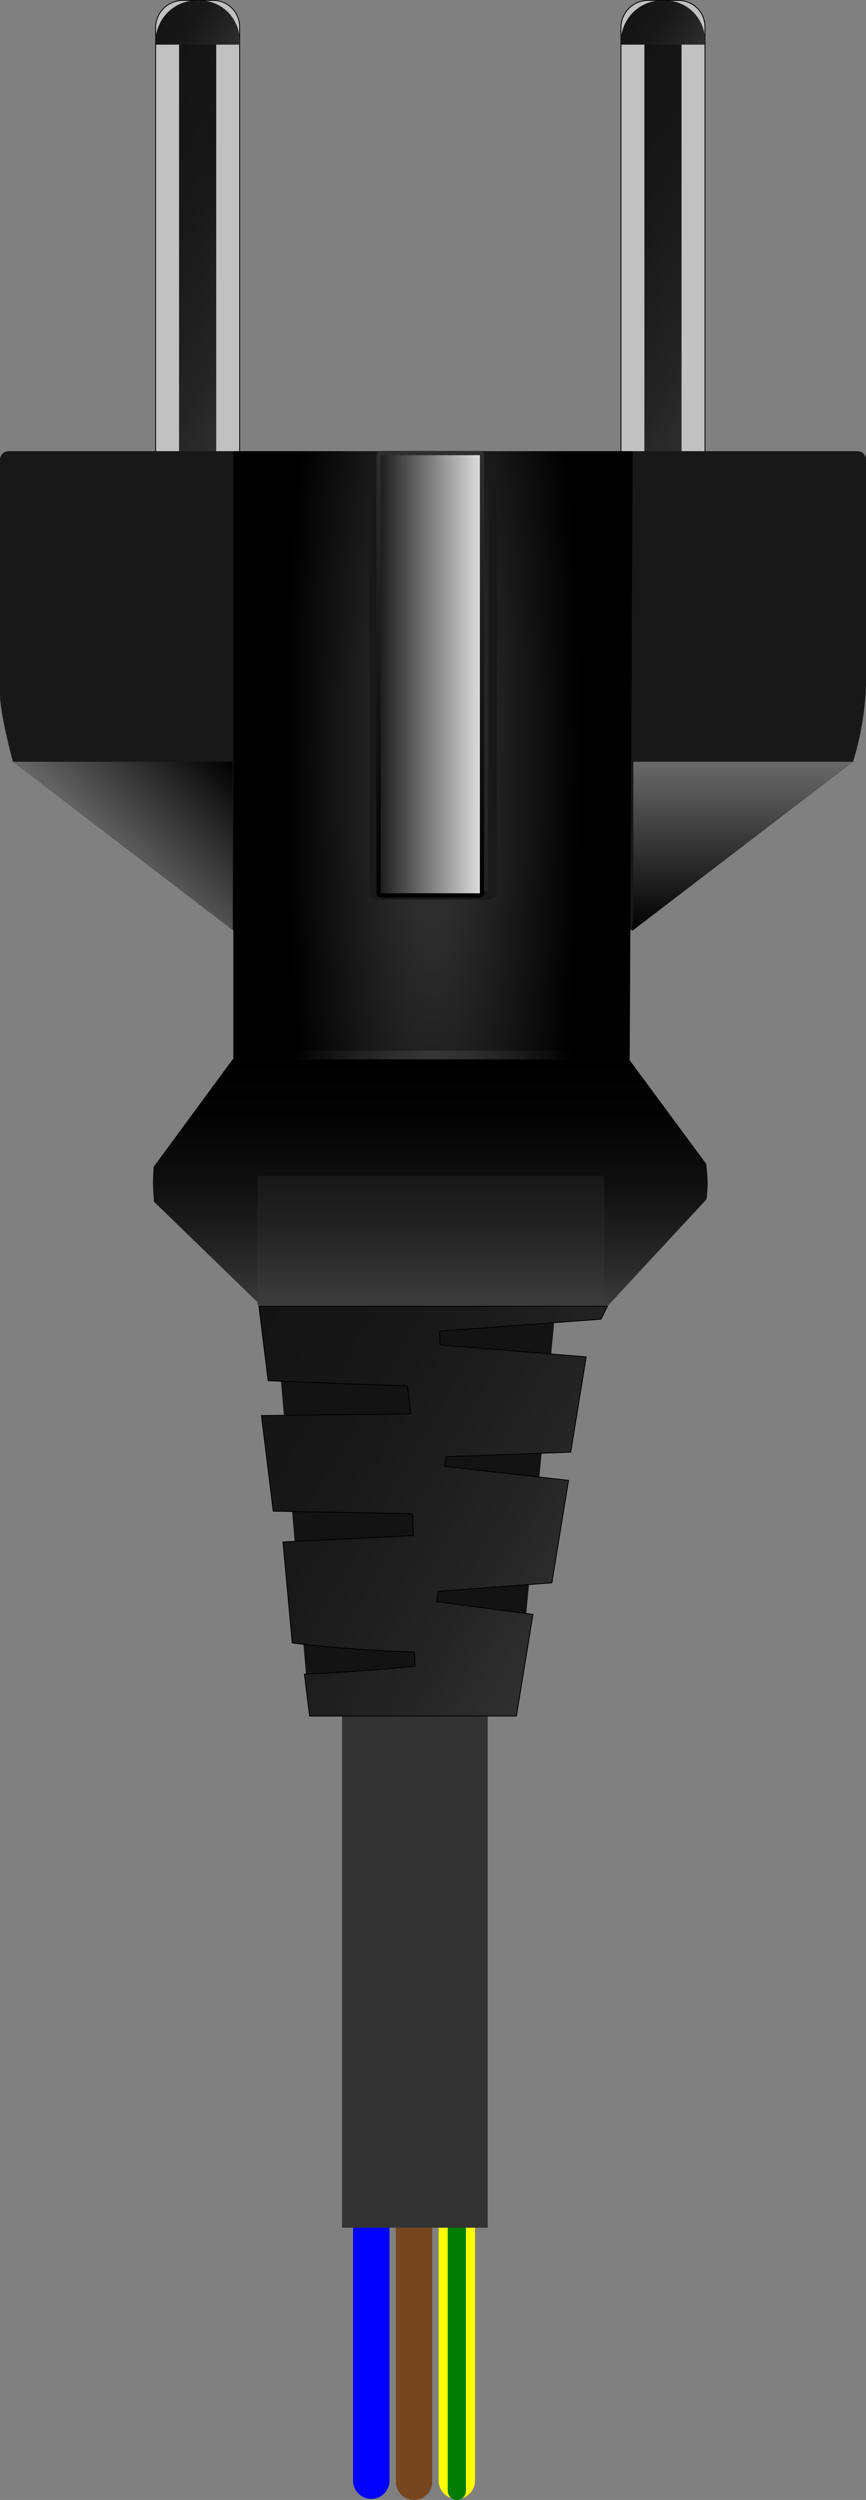 <svg id="power-plug" xmlns="http://www.w3.org/2000/svg" xmlns:xlink="http://www.w3.org/1999/xlink" width="35.666mm" height="102.845mm" viewBox="0 0 101.1 291.529">
  <rect x="0" y="0" width="101.1" height="291.529" fill="#808080" stroke="none"/>
  <defs>
    <style>
      .cls-1, .cls-14, .cls-17, .cls-19, .cls-2, .cls-3, .cls-4 {
        fill: none;
      }

      .cls-1 {
        stroke: blue;
      }

      .cls-1, .cls-2, .cls-3, .cls-4 {
        stroke-linecap: round;
      }

      .cls-1, .cls-14, .cls-17, .cls-18, .cls-19, .cls-2, .cls-21, .cls-3, .cls-4, .cls-5 {
        stroke-miterlimit: 10;
      }

      .cls-1, .cls-2, .cls-3 {
        stroke-width: 4.252px;
      }

      .cls-2 {
        stroke: #78461e;
      }

      .cls-3 {
        stroke: #ff0;
      }

      .cls-4 {
        stroke: #007d00;
        stroke-width: 2.126px;
      }

      .cls-5 {
        fill: #c1c1c1;
      }

      .cls-21, .cls-5 {
        stroke: #000;
        stroke-width: 0.1px;
      }

      .cls-6 {
        fill: url(#Безымянный_градиент);
      }

      .cls-7 {
        fill: url(#Безымянный_градиент_2);
      }

      .cls-8 {
        fill: url(#Безымянный_градиент_3);
      }

      .cls-9 {
        fill: url(#Безымянный_градиент_4);
      }

      .cls-10 {
        fill: #191818;
      }

      .cls-11 {
        fill: url(#Безымянный_градиент_5);
      }

      .cls-12 {
        fill: url(#Безымянный_градиент_6);
      }

      .cls-13 {
        fill: url(#Безымянный_градиент_7);
      }

      .cls-14 {
        stroke: url(#Безымянный_градиент_8);
      }

      .cls-15 {
        fill: url(#Безымянный_градиент_9);
      }

      .cls-16 {
        fill: url(#Безымянный_градиент_10);
      }

      .cls-17 {
        stroke: #191919;
      }

      .cls-18 {
        stroke-width: 0.5px;
        fill: url(#Безымянный_градиент_11);
        stroke: url(#Безымянный_градиент_12);
      }

      .cls-19 {
        stroke: #333;
        stroke-width: 17.008px;
      }

      .cls-20 {
        fill: #141314;
      }

      .cls-21 {
        fill: url(#Безымянный_градиент_13);
      }
    </style>
    <linearGradient id="Безымянный_градиент" data-name="Безымянный градиент" x1="-1011.681" y1="-954.737" x2="-997.107" y2="-929.493" gradientTransform="matrix(0, -1, -1, 0, -919.016, -973.947)" gradientUnits="userSpaceOnUse">
      <stop offset="0" stop-color="#303030"/>
      <stop offset="0.245" stop-color="#242424"/>
      <stop offset="0.622" stop-color="#181818"/>
      <stop offset="1" stop-color="#141414"/>
    </linearGradient>
    <linearGradient id="Безымянный_градиент_2" data-name="Безымянный градиент 2" x1="-980.082" y1="-946.457" x2="-975.422" y2="-938.387" gradientTransform="matrix(0, -1, -1, 0, -919.016, -973.947)" xlink:href="#Безымянный_градиент"/>
    <linearGradient id="Безымянный_градиент_3" data-name="Безымянный градиент 3" x1="-1011.681" y1="-1009.059" x2="-997.107" y2="-983.815" gradientTransform="matrix(0, -1, -1, 0, -919.016, -973.947)" xlink:href="#Безымянный_градиент"/>
    <linearGradient id="Безымянный_градиент_4" data-name="Безымянный градиент 4" x1="-980.082" y1="-1000.78" x2="-975.422" y2="-992.71" gradientTransform="matrix(0, -1, -1, 0, -919.016, -973.947)" xlink:href="#Безымянный_градиент"/>
    <linearGradient id="Безымянный_градиент_5" data-name="Безымянный градиент 5" x1="-1061.265" y1="-944.668" x2="-1074.091" y2="-931.842" gradientTransform="matrix(0, -1, -1, 0, -919.016, -973.947)" gradientUnits="userSpaceOnUse">
      <stop offset="0"/>
      <stop offset="1" stop-color="#696969"/>
    </linearGradient>
    <linearGradient id="Безымянный_градиент_6" data-name="Безымянный градиент 6" x1="-1082.52" y1="-1005.697" x2="-1062.774" y2="-1005.697" xlink:href="#Безымянный_градиент_5"/>
    <radialGradient id="Безымянный_градиент_7" data-name="Безымянный градиент 7" cx="-1100.801" cy="-969.566" r="17.325" gradientTransform="matrix(0, -4.7, -1, 0, -919.016, -5085.693)" gradientUnits="userSpaceOnUse">
      <stop offset="0" stop-color="#3b3b3b"/>
      <stop offset="1"/>
    </radialGradient>
    <radialGradient id="Безымянный_градиент_8" data-name="Безымянный градиент 8" cx="-1096.977" cy="-969.566" r="16.187" gradientTransform="matrix(0, -1, -1, 0, -919.016, -973.947)" gradientUnits="userSpaceOnUse">
      <stop offset="0.027" stop-color="#363636"/>
      <stop offset="0.278" stop-color="#2e2e2e"/>
      <stop offset="0.669" stop-color="#181818"/>
      <stop offset="1"/>
    </radialGradient>
    <linearGradient id="Безымянный_градиент_9" data-name="Безымянный градиент 9" x1="-1126.276" y1="-969.252" x2="-1097.48" y2="-969.252" gradientTransform="matrix(0, -1, -1, 0, -919.016, -973.947)" gradientUnits="userSpaceOnUse">
      <stop offset="0" stop-color="#3b3b3b"/>
      <stop offset="0.218" stop-color="#242424"/>
      <stop offset="0.479" stop-color="#101010"/>
      <stop offset="0.74" stop-color="#040404"/>
      <stop offset="1"/>
    </linearGradient>
    <linearGradient id="Безымянный_градиент_10" data-name="Безымянный градиент 10" x1="-1118.881" y1="-1116.87" x2="-1111.173" y2="-1116.87" gradientTransform="matrix(0, -1.974, -0.866, 0, -916.464, -2056.426)" gradientUnits="userSpaceOnUse">
      <stop offset="0" stop-color="#3d3d3d"/>
      <stop offset="0.036" stop-color="#3b3b3b"/>
      <stop offset="0.641" stop-color="#212121"/>
      <stop offset="1" stop-color="#171717"/>
    </linearGradient>
    <linearGradient id="Безымянный_градиент_11" data-name="Безымянный градиент 11" x1="-1052.573" y1="-975.287" x2="-1052.573" y2="-963.216" gradientTransform="matrix(0, -1, -1, 0, -919.016, -973.947)" gradientUnits="userSpaceOnUse">
      <stop offset="0" stop-color="#e0e0e0"/>
      <stop offset="1" stop-color="#1a1a1a"/>
    </linearGradient>
    <linearGradient id="Безымянный_градиент_12" data-name="Безымянный градиент 12" x1="-1078.616" y1="-969.251" x2="-1026.529" y2="-969.251" gradientTransform="matrix(0, -1, -1, 0, -919.016, -973.947)" gradientUnits="userSpaceOnUse">
      <stop offset="0"/>
      <stop offset="1" stop-color="#2e2e2e"/>
    </linearGradient>
    <linearGradient id="Безымянный_градиент_13" data-name="Безымянный градиент 13" x1="-1159.068" y1="-987.957" x2="-1134.108" y2="-944.726" gradientTransform="matrix(0, -1, -1, 0, -919.016, -973.947)" xlink:href="#Безымянный_градиент"/>
  </defs>
  <title>power-plug</title>
  <g id="power-plug-2">
    <polyline class="cls-1" points="43.344 228.919 43.344 247.97 43.344 270.416 43.344 289.278"/>
    <polyline class="cls-2" points="48.339 229.044 48.339 248.095 48.339 270.541 48.339 289.403"/>
    <g>
      <polyline class="cls-3" points="53.333 228.919 53.333 247.97 53.333 270.416 53.333 289.278"/>
      <line class="cls-4" x1="53.333" y1="259.098" x2="53.333" y2="290.457"/>
    </g>
    <g>
      <g>
        <path class="cls-5" d="M18.17,55.173V3.217A3.167,3.167,0,0,1,21.336.05h3.559a3.083,3.083,0,0,1,3.083,3.083h0v52.04a.708.708,0,0,1-.708.708H18.879a.708.708,0,0,1-.708-.708h0Z" transform="translate(0 0)"/>
        <path class="cls-6" d="M20.905,55.882V5.165a.25.25,0,0,1,.25-.25H25.077a.167.167,0,0,1,.167.167h0v50.8H20.905Z" transform="translate(0 0)"/>
        <path class="cls-7" d="M18.17,4.829v.377h9.808v-.503A4.666,4.666,0,0,0,23.326.05H22.949A4.792,4.792,0,0,0,18.17,4.829Z" transform="translate(0 0)"/>
      </g>
      <g>
        <path class="cls-5" d="M72.493,55.173V3.217A3.167,3.167,0,0,1,75.66.05h3.559A3.083,3.083,0,0,1,82.301,3.133h0v52.04a.708.708,0,0,1-.708.708H73.201a.708.708,0,0,1-.708-.708Z" transform="translate(0 0)"/>
        <path class="cls-8" d="M75.228,55.882V5.165a.25.25,0,0,1,.25-.25h3.922a.167.167,0,0,1,.167.167h0v50.8H75.228Z" transform="translate(0 0)"/>
        <path class="cls-9" d="M72.493,4.829v.377H82.301v-.503A4.666,4.666,0,0,0,77.648.05h-.377A4.793,4.793,0,0,0,72.493,4.829Z" transform="translate(0 0)"/>
      </g>
    </g>
    <path class="cls-10" d="M101.1,53.618v26.281a34.109,34.109,0,0,1-1.509,8.928L73.939,108.444H27.161L1.509,88.827S0,83.365,0,80.905V53.618a1.006,1.006,0,0,1,1.006-1.006h99.088A1.006,1.006,0,0,1,101.1,53.618Z" transform="translate(0 0)"/>
    <polygon class="cls-11" points="27.161 88.828 27.161 106.935 27.161 108.444 1.509 88.828 3.018 88.828 27.161 88.828"/>
    <polygon class="cls-12" points="73.939 88.828 73.939 106.935 73.77 108.573 99.591 88.828 98.082 88.828 73.939 88.828"/>
    <path class="cls-13" d="M73.861,52.612l-.347,70.921H27.239V52.612Z" transform="translate(0 0)"/>
    <line class="cls-14" x1="27.664" y1="123.03" x2="73.436" y2="123.03"/>
    <path class="cls-15" d="M82.615,137.931h0c0,.648-.128,1.913-.128,1.913L70.909,152.329H30.556l-12.588-12.2s-.112-1.703-.112-2.198h0c0-.401.077-1.858.077-1.858l9.229-12.54H73.436l9.01,12.192S82.615,137.182,82.615,137.931Z" transform="translate(0 0)"/>
    <rect class="cls-16" x="30.053" y="137.114" width="40.49" height="15.215" rx="0.333" ry="0.333"/>
    <path class="cls-17" d="M57.592,53.659l-.125,50.39a.375.375,0,0,1-.377.371H44.011c-.207,0-.377-.167-.377-.834V53.461Z" transform="translate(0 0)"/>
    <rect class="cls-18" x="44.2" y="52.832" width="12.072" height="51.587" rx="0.25" ry="0.25"/>
    <polyline class="cls-19" points="48.434 199.421 48.434 218.472 48.434 240.918 48.434 259.78"/>
    <g>
      <polygon class="cls-20" points="64.813 153.005 60.285 200.113 36.141 200.113 32.055 152.329 64.813 153.005"/>
      <path class="cls-21" d="M70.909,152.329l-.743,1.509-18.835,1.389.04,1.598L68.439,158.23l-1.812,11.11-14.549.535-.183,1.122,14.481,1.631-1.949,11.952-13.257.988-.198,1.214L62.22,188.254l-1.934,11.859H36.142l-.604-4.88c7.181-.328,12.911-.936,12.911-.936l-.047-1.65s-6.766-.147-14.284-1.05l-1.082-11.783,15.218-.75-.088-2.543-16.266-.299-1.379-11.149,17.443-.198L47.563,161.63l-16.258-.62-1.074-8.68Z" transform="translate(0 0)"/>
    </g>
  </g>
</svg>
